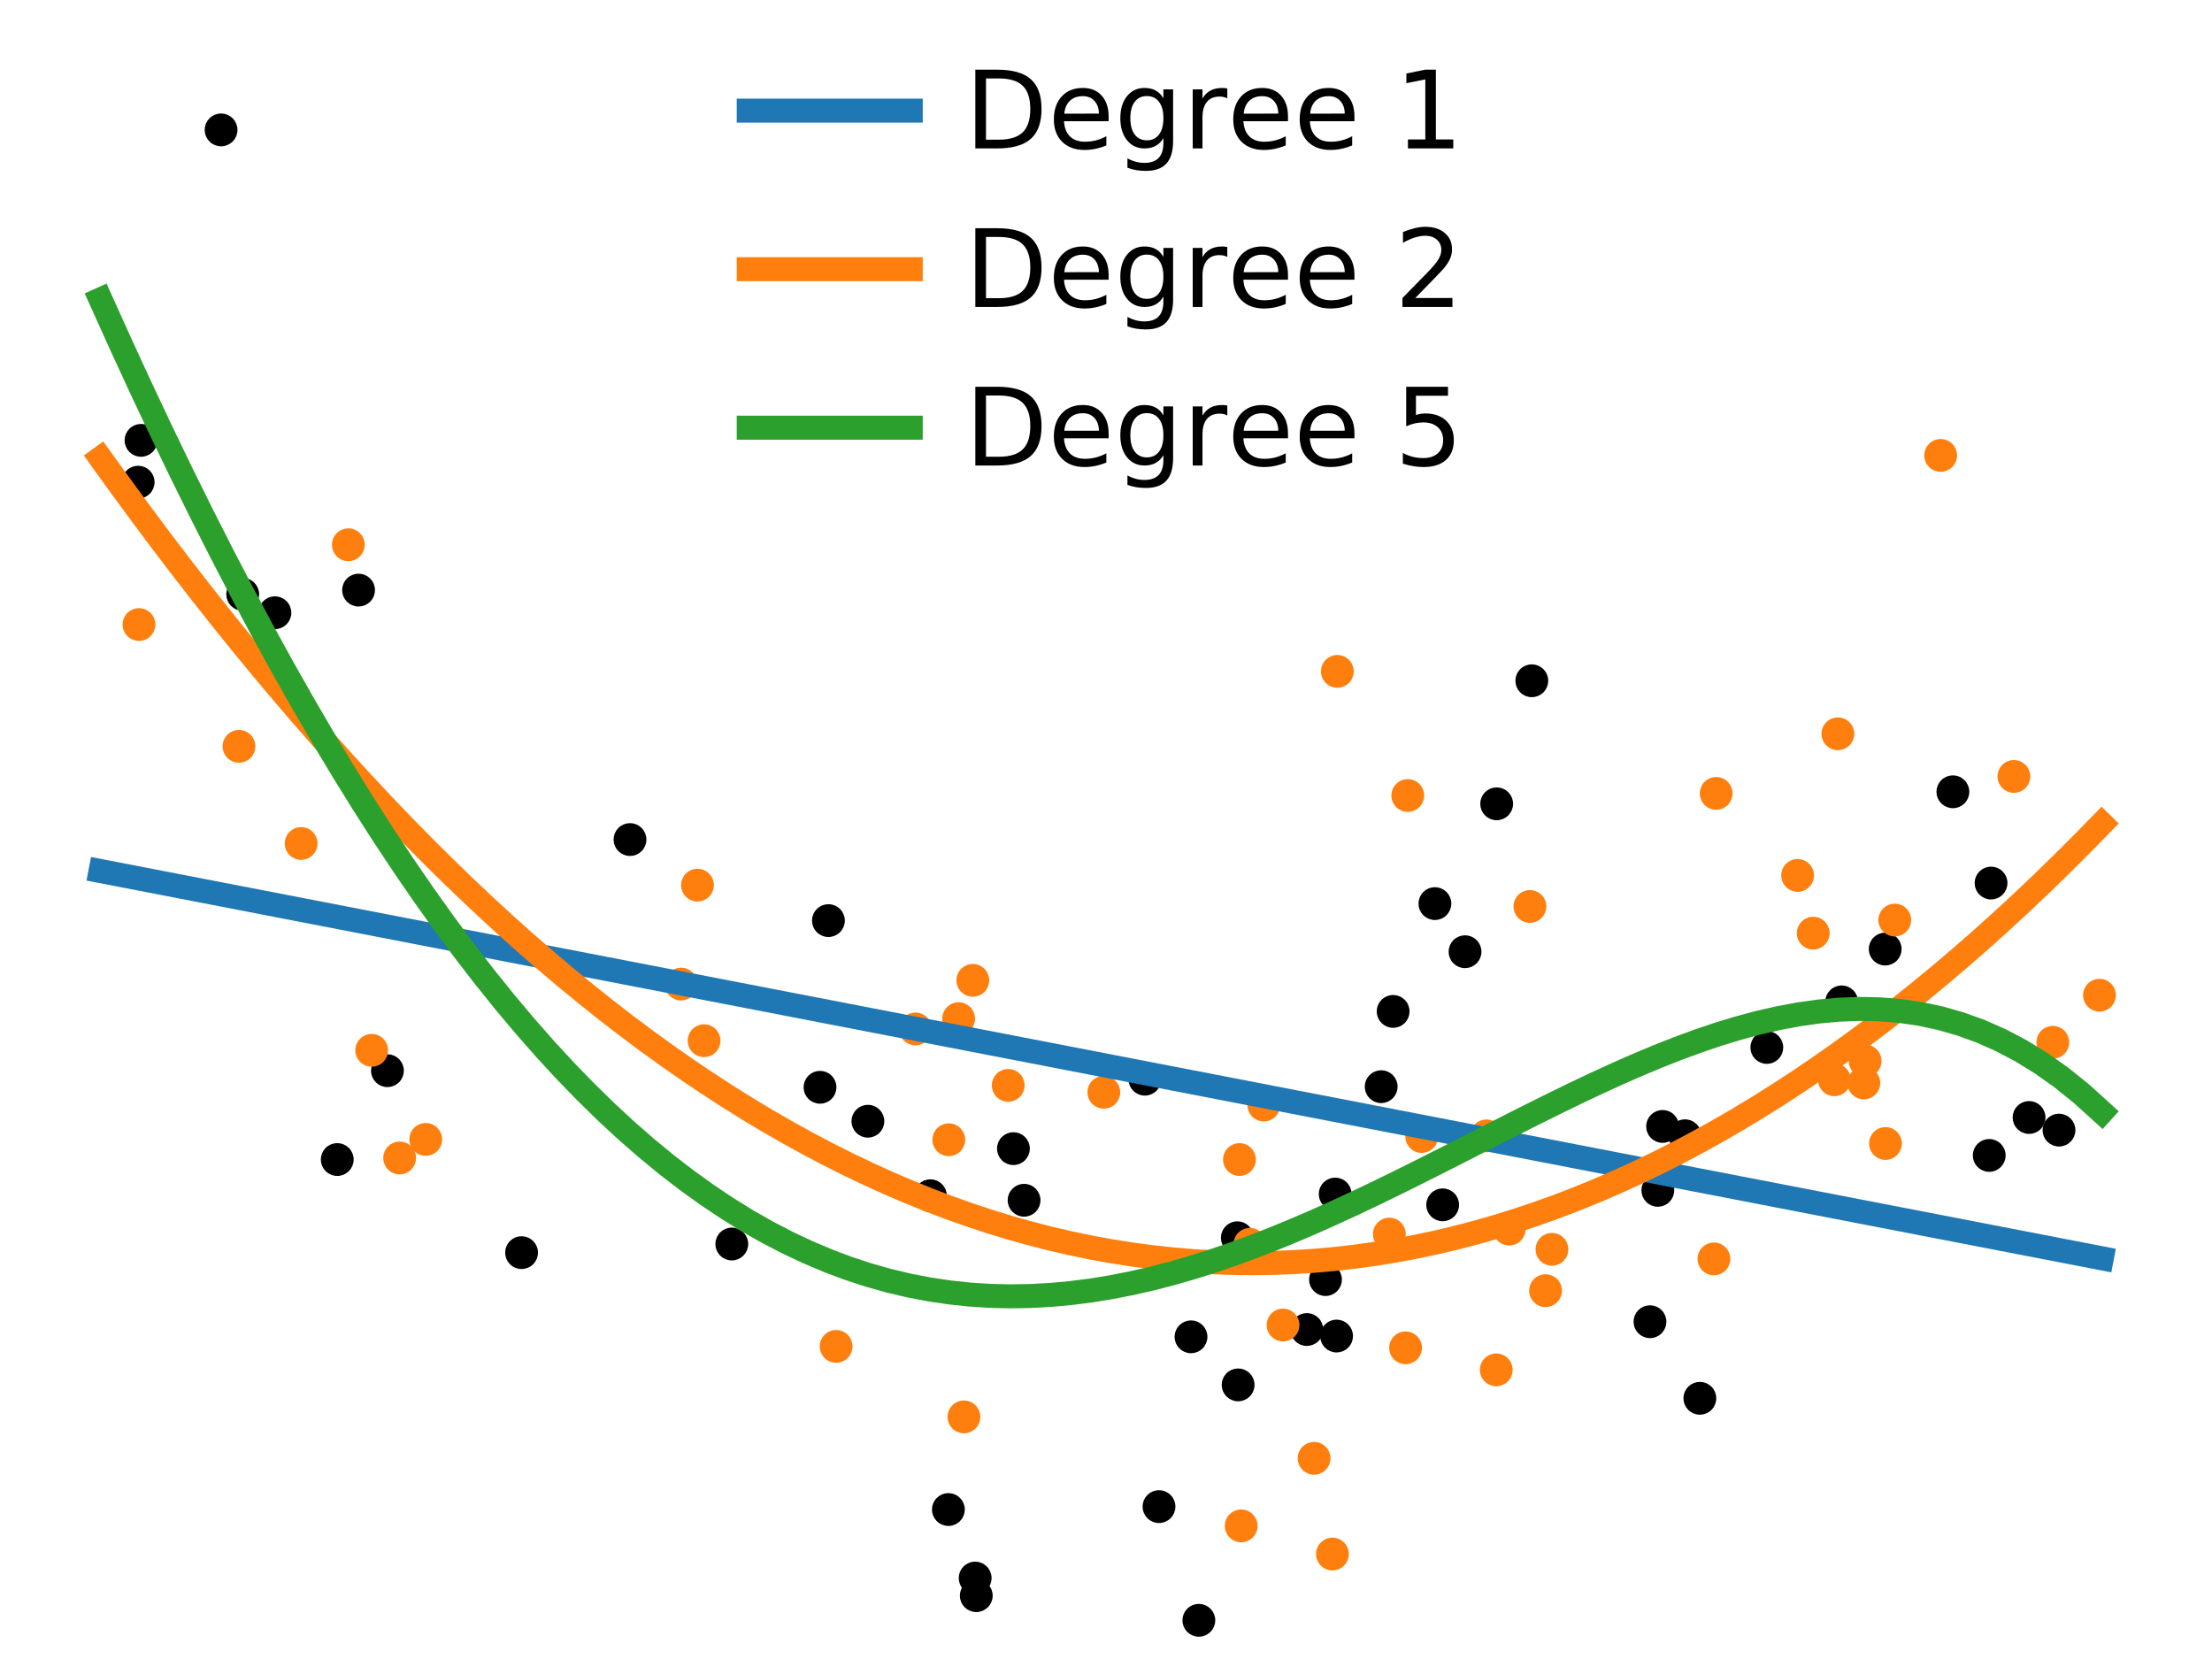 <?xml version="1.0" encoding="utf-8" standalone="no"?>
<!DOCTYPE svg PUBLIC "-//W3C//DTD SVG 1.1//EN"
  "http://www.w3.org/Graphics/SVG/1.1/DTD/svg11.dtd">
<!-- Created with matplotlib (https://matplotlib.org/) -->
<svg height="276.48pt" version="1.1" viewBox="0 0 368.64 276.48" width="368.64pt" xmlns="http://www.w3.org/2000/svg" xmlns:xlink="http://www.w3.org/1999/xlink">
 <defs>
  <style type="text/css">
*{stroke-linecap:butt;stroke-linejoin:round;}
  </style>
 </defs>
 <g id="figure_1">
  <g id="patch_1">
   <path d="M 0 276.48 
L 368.64 276.48 
L 368.64 0 
L 0 0 
z
" style="fill:none;"/>
  </g>
  <g id="axes_1">
   <g id="PathCollection_1">
    <defs>
     <path d="M 0 2.236 
C 0.593 2.236 1.162 2 1.581 1.581 
C 2 1.162 2.236 0.593 2.236 0 
C 2.236 -0.593 2 -1.162 1.581 -1.581 
C 1.162 -2 0.593 -2.236 0 -2.236 
C -0.593 -2.236 -1.162 -2 -1.581 -1.581 
C -2 -1.162 -2.236 -0.593 -2.236 0 
C -2.236 0.593 -2 1.162 -1.581 1.581 
C -1.162 2 -0.593 2.236 0 2.236 
z
" id="m9d80dfca43" style="stroke:#000000;"/>
    </defs>
    <g clip-path="url(#p13492b52d4)">
     <use style="stroke:#000000;" x="199.794" xlink:href="#m9d80dfca43" y="270.03"/>
     <use style="stroke:#000000;" x="255.283" xlink:href="#m9d80dfca43" y="113.452"/>
     <use style="stroke:#000000;" x="217.787" xlink:href="#m9d80dfca43" y="221.569"/>
     <use style="stroke:#000000;" x="198.484" xlink:href="#m9d80dfca43" y="222.787"/>
     <use style="stroke:#000000;" x="158.052" xlink:href="#m9d80dfca43" y="251.57"/>
     <use style="stroke:#000000;" x="232.172" xlink:href="#m9d80dfca43" y="168.555"/>
     <use style="stroke:#000000;" x="162.699" xlink:href="#m9d80dfca43" y="265.923"/>
     <use style="stroke:#000000;" x="314.177" xlink:href="#m9d80dfca43" y="158.167"/>
     <use style="stroke:#000000;" x="338.153" xlink:href="#m9d80dfca43" y="186.234"/>
     <use style="stroke:#000000;" x="144.64" xlink:href="#m9d80dfca43" y="186.855"/>
     <use style="stroke:#000000;" x="280.809" xlink:href="#m9d80dfca43" y="189.277"/>
     <use style="stroke:#000000;" x="193.151" xlink:href="#m9d80dfca43" y="251.081"/>
     <use style="stroke:#000000;" x="206.208" xlink:href="#m9d80dfca43" y="206.276"/>
     <use style="stroke:#000000;" x="325.457" xlink:href="#m9d80dfca43" y="131.954"/>
     <use style="stroke:#000000;" x="40.448" xlink:href="#m9d80dfca43" y="99.048"/>
     <use style="stroke:#000000;" x="45.815" xlink:href="#m9d80dfca43" y="102.115"/>
     <use style="stroke:#000000;" x="23.5" xlink:href="#m9d80dfca43" y="73.387"/>
     <use style="stroke:#000000;" x="294.448" xlink:href="#m9d80dfca43" y="174.562"/>
     <use style="stroke:#000000;" x="276.284" xlink:href="#m9d80dfca43" y="198.373"/>
     <use style="stroke:#000000;" x="306.919" xlink:href="#m9d80dfca43" y="166.965"/>
     <use style="stroke:#000000;" x="343.141" xlink:href="#m9d80dfca43" y="188.337"/>
     <use style="stroke:#000000;" x="283.288" xlink:href="#m9d80dfca43" y="233.031"/>
     <use style="stroke:#000000;" x="170.667" xlink:href="#m9d80dfca43" y="200.027"/>
     <use style="stroke:#000000;" x="277.075" xlink:href="#m9d80dfca43" y="187.723"/>
     <use style="stroke:#000000;" x="56.203" xlink:href="#m9d80dfca43" y="193.241"/>
     <use style="stroke:#000000;" x="230.18" xlink:href="#m9d80dfca43" y="181.098"/>
     <use style="stroke:#000000;" x="64.567" xlink:href="#m9d80dfca43" y="178.434"/>
     <use style="stroke:#000000;" x="331.818" xlink:href="#m9d80dfca43" y="147.164"/>
     <use style="stroke:#000000;" x="190.801" xlink:href="#m9d80dfca43" y="179.85"/>
     <use style="stroke:#000000;" x="155.053" xlink:href="#m9d80dfca43" y="199.273"/>
     <use style="stroke:#000000;" x="104.99" xlink:href="#m9d80dfca43" y="139.916"/>
     <use style="stroke:#000000;" x="274.976" xlink:href="#m9d80dfca43" y="220.27"/>
     <use style="stroke:#000000;" x="168.89" xlink:href="#m9d80dfca43" y="191.424"/>
     <use style="stroke:#000000;" x="206.338" xlink:href="#m9d80dfca43" y="230.798"/>
     <use style="stroke:#000000;" x="23.023" xlink:href="#m9d80dfca43" y="80.356"/>
     <use style="stroke:#000000;" x="222.748" xlink:href="#m9d80dfca43" y="222.658"/>
     <use style="stroke:#000000;" x="220.9" xlink:href="#m9d80dfca43" y="213.247"/>
     <use style="stroke:#000000;" x="222.514" xlink:href="#m9d80dfca43" y="198.994"/>
     <use style="stroke:#000000;" x="331.511" xlink:href="#m9d80dfca43" y="192.555"/>
     <use style="stroke:#000000;" x="244.154" xlink:href="#m9d80dfca43" y="158.609"/>
     <use style="stroke:#000000;" x="136.658" xlink:href="#m9d80dfca43" y="181.2"/>
     <use style="stroke:#000000;" x="162.513" xlink:href="#m9d80dfca43" y="262.99"/>
     <use style="stroke:#000000;" x="249.427" xlink:href="#m9d80dfca43" y="133.959"/>
     <use style="stroke:#000000;" x="36.843" xlink:href="#m9d80dfca43" y="21.648"/>
     <use style="stroke:#000000;" x="239.134" xlink:href="#m9d80dfca43" y="150.588"/>
     <use style="stroke:#000000;" x="240.425" xlink:href="#m9d80dfca43" y="200.79"/>
     <use style="stroke:#000000;" x="86.922" xlink:href="#m9d80dfca43" y="208.757"/>
     <use style="stroke:#000000;" x="59.755" xlink:href="#m9d80dfca43" y="98.344"/>
     <use style="stroke:#000000;" x="121.957" xlink:href="#m9d80dfca43" y="207.319"/>
     <use style="stroke:#000000;" x="138.06" xlink:href="#m9d80dfca43" y="153.422"/>
    </g>
   </g>
   <g id="PathCollection_2">
    <defs>
     <path d="M 0 2.236 
C 0.593 2.236 1.162 2 1.581 1.581 
C 2 1.162 2.236 0.593 2.236 0 
C 2.236 -0.593 2 -1.162 1.581 -1.581 
C 1.162 -2 0.593 -2.236 0 -2.236 
C -0.593 -2.236 -1.162 -2 -1.581 -1.581 
C -2 -1.162 -2.236 -0.593 -2.236 0 
C -2.236 0.593 -2 1.162 -1.581 1.581 
C -1.162 2 -0.593 2.236 0 2.236 
z
" id="m207762e24e" style="stroke:#ff7f0e;"/>
    </defs>
    <g clip-path="url(#p13492b52d4)">
     <use style="fill:#ff7f0e;stroke:#ff7f0e;" x="310.618" xlink:href="#m207762e24e" y="180.485"/>
     <use style="fill:#ff7f0e;stroke:#ff7f0e;" x="210.62" xlink:href="#m207762e24e" y="184.163"/>
     <use style="fill:#ff7f0e;stroke:#ff7f0e;" x="310.829" xlink:href="#m207762e24e" y="176.815"/>
     <use style="fill:#ff7f0e;stroke:#ff7f0e;" x="247.727" xlink:href="#m207762e24e" y="189.294"/>
     <use style="fill:#ff7f0e;stroke:#ff7f0e;" x="258.64" xlink:href="#m207762e24e" y="208.204"/>
     <use style="fill:#ff7f0e;stroke:#ff7f0e;" x="183.956" xlink:href="#m207762e24e" y="182.033"/>
     <use style="fill:#ff7f0e;stroke:#ff7f0e;" x="335.625" xlink:href="#m207762e24e" y="129.396"/>
     <use style="fill:#ff7f0e;stroke:#ff7f0e;" x="231.537" xlink:href="#m207762e24e" y="205.659"/>
     <use style="fill:#ff7f0e;stroke:#ff7f0e;" x="158.119" xlink:href="#m207762e24e" y="189.946"/>
     <use style="fill:#ff7f0e;stroke:#ff7f0e;" x="218.998" xlink:href="#m207762e24e" y="243.032"/>
     <use style="fill:#ff7f0e;stroke:#ff7f0e;" x="23.158" xlink:href="#m207762e24e" y="104.082"/>
     <use style="fill:#ff7f0e;stroke:#ff7f0e;" x="117.336" xlink:href="#m207762e24e" y="173.437"/>
     <use style="fill:#ff7f0e;stroke:#ff7f0e;" x="236.935" xlink:href="#m207762e24e" y="189.402"/>
     <use style="fill:#ff7f0e;stroke:#ff7f0e;" x="113.502" xlink:href="#m207762e24e" y="163.998"/>
     <use style="fill:#ff7f0e;stroke:#ff7f0e;" x="222.874" xlink:href="#m207762e24e" y="111.888"/>
     <use style="fill:#ff7f0e;stroke:#ff7f0e;" x="159.758" xlink:href="#m207762e24e" y="169.762"/>
     <use style="fill:#ff7f0e;stroke:#ff7f0e;" x="61.939" xlink:href="#m207762e24e" y="175.039"/>
     <use style="fill:#ff7f0e;stroke:#ff7f0e;" x="116.238" xlink:href="#m207762e24e" y="147.511"/>
     <use style="fill:#ff7f0e;stroke:#ff7f0e;" x="206.849" xlink:href="#m207762e24e" y="254.294"/>
     <use style="fill:#ff7f0e;stroke:#ff7f0e;" x="213.822" xlink:href="#m207762e24e" y="220.823"/>
     <use style="fill:#ff7f0e;stroke:#ff7f0e;" x="208.303" xlink:href="#m207762e24e" y="207.366"/>
     <use style="fill:#ff7f0e;stroke:#ff7f0e;" x="234.609" xlink:href="#m207762e24e" y="132.575"/>
     <use style="fill:#ff7f0e;stroke:#ff7f0e;" x="234.243" xlink:href="#m207762e24e" y="224.619"/>
     <use style="fill:#ff7f0e;stroke:#ff7f0e;" x="160.641" xlink:href="#m207762e24e" y="236.128"/>
     <use style="fill:#ff7f0e;stroke:#ff7f0e;" x="315.769" xlink:href="#m207762e24e" y="153.329"/>
     <use style="fill:#ff7f0e;stroke:#ff7f0e;" x="139.344" xlink:href="#m207762e24e" y="224.38"/>
     <use style="fill:#ff7f0e;stroke:#ff7f0e;" x="162.124" xlink:href="#m207762e24e" y="163.377"/>
     <use style="fill:#ff7f0e;stroke:#ff7f0e;" x="314.227" xlink:href="#m207762e24e" y="190.567"/>
     <use style="fill:#ff7f0e;stroke:#ff7f0e;" x="285.635" xlink:href="#m207762e24e" y="209.798"/>
     <use style="fill:#ff7f0e;stroke:#ff7f0e;" x="251.514" xlink:href="#m207762e24e" y="204.842"/>
     <use style="fill:#ff7f0e;stroke:#ff7f0e;" x="50.184" xlink:href="#m207762e24e" y="140.567"/>
     <use style="fill:#ff7f0e;stroke:#ff7f0e;" x="323.418" xlink:href="#m207762e24e" y="75.893"/>
     <use style="fill:#ff7f0e;stroke:#ff7f0e;" x="254.967" xlink:href="#m207762e24e" y="151.066"/>
     <use style="fill:#ff7f0e;stroke:#ff7f0e;" x="349.888" xlink:href="#m207762e24e" y="165.856"/>
     <use style="fill:#ff7f0e;stroke:#ff7f0e;" x="66.6" xlink:href="#m207762e24e" y="192.981"/>
     <use style="fill:#ff7f0e;stroke:#ff7f0e;" x="306.29" xlink:href="#m207762e24e" y="122.291"/>
     <use style="fill:#ff7f0e;stroke:#ff7f0e;" x="70.95" xlink:href="#m207762e24e" y="189.888"/>
     <use style="fill:#ff7f0e;stroke:#ff7f0e;" x="222.055" xlink:href="#m207762e24e" y="258.988"/>
     <use style="fill:#ff7f0e;stroke:#ff7f0e;" x="58.052" xlink:href="#m207762e24e" y="90.786"/>
     <use style="fill:#ff7f0e;stroke:#ff7f0e;" x="299.581" xlink:href="#m207762e24e" y="145.889"/>
     <use style="fill:#ff7f0e;stroke:#ff7f0e;" x="286.01" xlink:href="#m207762e24e" y="132.223"/>
     <use style="fill:#ff7f0e;stroke:#ff7f0e;" x="206.56" xlink:href="#m207762e24e" y="193.241"/>
     <use style="fill:#ff7f0e;stroke:#ff7f0e;" x="152.558" xlink:href="#m207762e24e" y="171.477"/>
     <use style="fill:#ff7f0e;stroke:#ff7f0e;" x="39.825" xlink:href="#m207762e24e" y="124.377"/>
     <use style="fill:#ff7f0e;stroke:#ff7f0e;" x="249.36" xlink:href="#m207762e24e" y="228.293"/>
     <use style="fill:#ff7f0e;stroke:#ff7f0e;" x="168.02" xlink:href="#m207762e24e" y="180.88"/>
     <use style="fill:#ff7f0e;stroke:#ff7f0e;" x="257.573" xlink:href="#m207762e24e" y="215.094"/>
     <use style="fill:#ff7f0e;stroke:#ff7f0e;" x="305.709" xlink:href="#m207762e24e" y="179.947"/>
     <use style="fill:#ff7f0e;stroke:#ff7f0e;" x="342.108" xlink:href="#m207762e24e" y="173.702"/>
     <use style="fill:#ff7f0e;stroke:#ff7f0e;" x="302.18" xlink:href="#m207762e24e" y="155.517"/>
    </g>
   </g>
   <g id="line2d_1">
    <path clip-path="url(#p13492b52d4)" d="M 16.756 145.167 
L 20.125 145.819 
L 23.494 146.471 
L 26.863 147.122 
L 30.232 147.774 
L 33.601 148.426 
L 36.969 149.078 
L 40.338 149.73 
L 43.707 150.382 
L 47.076 151.034 
L 50.445 151.686 
L 53.814 152.337 
L 57.183 152.989 
L 60.551 153.641 
L 63.92 154.293 
L 67.289 154.945 
L 70.658 155.597 
L 74.027 156.249 
L 77.396 156.9 
L 80.764 157.552 
L 84.133 158.204 
L 87.502 158.856 
L 90.871 159.508 
L 94.24 160.16 
L 97.609 160.812 
L 100.978 161.463 
L 104.346 162.115 
L 107.715 162.767 
L 111.084 163.419 
L 114.453 164.071 
L 117.822 164.723 
L 121.191 165.375 
L 124.559 166.026 
L 127.928 166.678 
L 131.297 167.33 
L 134.666 167.982 
L 138.035 168.634 
L 141.404 169.286 
L 144.773 169.938 
L 148.141 170.589 
L 151.51 171.241 
L 154.879 171.893 
L 158.248 172.545 
L 161.617 173.197 
L 164.986 173.849 
L 168.354 174.501 
L 171.723 175.152 
L 175.092 175.804 
L 178.461 176.456 
L 181.83 177.108 
L 185.199 177.76 
L 188.568 178.412 
L 191.936 179.064 
L 195.305 179.715 
L 198.674 180.367 
L 202.043 181.019 
L 205.412 181.671 
L 208.781 182.323 
L 212.149 182.975 
L 215.518 183.627 
L 218.887 184.278 
L 222.256 184.93 
L 225.625 185.582 
L 228.994 186.234 
L 232.363 186.886 
L 235.731 187.538 
L 239.1 188.19 
L 242.469 188.842 
L 245.838 189.493 
L 249.207 190.145 
L 252.576 190.797 
L 255.944 191.449 
L 259.313 192.101 
L 262.682 192.753 
L 266.051 193.405 
L 269.42 194.056 
L 272.789 194.708 
L 276.158 195.36 
L 279.526 196.012 
L 282.895 196.664 
L 286.264 197.316 
L 289.633 197.968 
L 293.002 198.619 
L 296.371 199.271 
L 299.739 199.923 
L 303.108 200.575 
L 306.477 201.227 
L 309.846 201.879 
L 313.215 202.531 
L 316.584 203.182 
L 319.953 203.834 
L 323.321 204.486 
L 326.69 205.138 
L 330.059 205.79 
L 333.428 206.442 
L 336.797 207.094 
L 340.166 207.745 
L 343.534 208.397 
L 346.903 209.049 
L 350.272 209.701 
" style="fill:none;stroke:#1f77b4;stroke-linecap:square;stroke-width:4;"/>
   </g>
   <g id="line2d_2">
    <path clip-path="url(#p13492b52d4)" d="M 16.756 76.359 
L 20.125 81.031 
L 23.494 85.619 
L 26.863 90.125 
L 30.232 94.548 
L 33.601 98.888 
L 36.969 103.146 
L 40.338 107.32 
L 43.707 111.412 
L 47.076 115.422 
L 50.445 119.348 
L 53.814 123.191 
L 57.183 126.952 
L 60.551 130.63 
L 63.92 134.225 
L 67.289 137.738 
L 70.658 141.168 
L 74.027 144.514 
L 77.396 147.779 
L 80.764 150.96 
L 84.133 154.059 
L 87.502 157.074 
L 90.871 160.007 
L 94.24 162.858 
L 97.609 165.625 
L 100.978 168.31 
L 104.346 170.912 
L 107.715 173.431 
L 111.084 175.867 
L 114.453 178.221 
L 117.822 180.491 
L 121.191 182.679 
L 124.559 184.785 
L 127.928 186.807 
L 131.297 188.747 
L 134.666 190.604 
L 138.035 192.378 
L 141.404 194.069 
L 144.773 195.678 
L 148.141 197.204 
L 151.51 198.647 
L 154.879 200.007 
L 158.248 201.284 
L 161.617 202.479 
L 164.986 203.591 
L 168.354 204.62 
L 171.723 205.566 
L 175.092 206.43 
L 178.461 207.211 
L 181.83 207.909 
L 185.199 208.524 
L 188.568 209.056 
L 191.936 209.506 
L 195.305 209.873 
L 198.674 210.157 
L 202.043 210.359 
L 205.412 210.477 
L 208.781 210.513 
L 212.149 210.466 
L 215.518 210.336 
L 218.887 210.124 
L 222.256 209.828 
L 225.625 209.45 
L 228.994 208.989 
L 232.363 208.446 
L 235.731 207.819 
L 239.1 207.11 
L 242.469 206.318 
L 245.838 205.443 
L 249.207 204.486 
L 252.576 203.445 
L 255.944 202.322 
L 259.313 201.117 
L 262.682 199.828 
L 266.051 198.456 
L 269.42 197.002 
L 272.789 195.465 
L 276.158 193.846 
L 279.526 192.143 
L 282.895 190.358 
L 286.264 188.49 
L 289.633 186.539 
L 293.002 184.505 
L 296.371 182.389 
L 299.739 180.189 
L 303.108 177.907 
L 306.477 175.543 
L 309.846 173.095 
L 313.215 170.565 
L 316.584 167.952 
L 319.953 165.256 
L 323.321 162.477 
L 326.69 159.616 
L 330.059 156.672 
L 333.428 153.645 
L 336.797 150.535 
L 340.166 147.342 
L 343.534 144.067 
L 346.903 140.709 
L 350.272 137.268 
" style="fill:none;stroke:#ff7f0e;stroke-linecap:square;stroke-width:4;"/>
   </g>
   <g id="line2d_3">
    <path clip-path="url(#p13492b52d4)" d="M 16.756 49.9 
L 20.125 57.369 
L 23.494 64.677 
L 26.863 71.821 
L 30.232 78.8 
L 33.601 85.612 
L 36.969 92.256 
L 40.338 98.73 
L 43.707 105.034 
L 47.076 111.165 
L 50.445 117.123 
L 53.814 122.907 
L 57.183 128.515 
L 60.551 133.948 
L 63.92 139.204 
L 67.289 144.283 
L 70.658 149.183 
L 74.027 153.906 
L 77.396 158.45 
L 80.764 162.816 
L 84.133 167.002 
L 87.502 171.011 
L 90.871 174.84 
L 94.24 178.492 
L 97.609 181.966 
L 100.978 185.263 
L 104.346 188.383 
L 107.715 191.328 
L 111.084 194.098 
L 114.453 196.694 
L 117.822 199.118 
L 121.191 201.371 
L 124.559 203.455 
L 127.928 205.37 
L 131.297 207.119 
L 134.666 208.704 
L 138.035 210.126 
L 141.404 211.389 
L 144.773 212.494 
L 148.141 213.443 
L 151.51 214.24 
L 154.879 214.887 
L 158.248 215.388 
L 161.617 215.744 
L 164.986 215.961 
L 168.354 216.04 
L 171.723 215.986 
L 175.092 215.802 
L 178.461 215.493 
L 181.83 215.062 
L 185.199 214.514 
L 188.568 213.854 
L 191.936 213.085 
L 195.305 212.213 
L 198.674 211.242 
L 202.043 210.178 
L 205.412 209.027 
L 208.781 207.793 
L 212.149 206.483 
L 215.518 205.102 
L 218.887 203.657 
L 222.256 202.153 
L 225.625 200.598 
L 228.994 198.998 
L 232.363 197.359 
L 235.731 195.69 
L 239.1 193.997 
L 242.469 192.288 
L 245.838 190.57 
L 249.207 188.852 
L 252.576 187.141 
L 255.944 185.446 
L 259.313 183.775 
L 262.682 182.138 
L 266.051 180.543 
L 269.42 178.999 
L 272.789 177.516 
L 276.158 176.104 
L 279.526 174.772 
L 282.895 173.53 
L 286.264 172.389 
L 289.633 171.36 
L 293.002 170.452 
L 296.371 169.678 
L 299.739 169.048 
L 303.108 168.574 
L 306.477 168.268 
L 309.846 168.141 
L 313.215 168.207 
L 316.584 168.476 
L 319.953 168.963 
L 323.321 169.68 
L 326.69 170.64 
L 330.059 171.857 
L 333.428 173.345 
L 336.797 175.117 
L 340.166 177.188 
L 343.534 179.572 
L 346.903 182.284 
L 350.272 185.339 
" style="fill:none;stroke:#2ca02c;stroke-linecap:square;stroke-width:4;"/>
   </g>
   <g id="legend_1">
    <g id="line2d_4">
     <path d="M 124.779 18.436 
L 151.779 18.436 
" style="fill:none;stroke:#1f77b4;stroke-linecap:square;stroke-width:4;"/>
    </g>
    <g id="line2d_5"/>
    <g id="text_1">
     <!-- Degree 1 -->
     <defs>
      <path d="M 19.672 64.797 
L 19.672 8.109 
L 31.594 8.109 
Q 46.688 8.109 53.688 14.938 
Q 60.688 21.781 60.688 36.531 
Q 60.688 51.172 53.688 57.984 
Q 46.688 64.797 31.594 64.797 
z
M 9.812 72.906 
L 30.078 72.906 
Q 51.266 72.906 61.172 64.094 
Q 71.094 55.281 71.094 36.531 
Q 71.094 17.672 61.125 8.828 
Q 51.172 0 30.078 0 
L 9.812 0 
z
" id="DejaVuSans-68"/>
      <path d="M 56.203 29.594 
L 56.203 25.203 
L 14.891 25.203 
Q 15.484 15.922 20.484 11.062 
Q 25.484 6.203 34.422 6.203 
Q 39.594 6.203 44.453 7.469 
Q 49.312 8.734 54.109 11.281 
L 54.109 2.781 
Q 49.266 0.734 44.188 -0.344 
Q 39.109 -1.422 33.891 -1.422 
Q 20.797 -1.422 13.156 6.188 
Q 5.516 13.812 5.516 26.812 
Q 5.516 40.234 12.766 48.109 
Q 20.016 56 32.328 56 
Q 43.359 56 49.781 48.891 
Q 56.203 41.797 56.203 29.594 
z
M 47.219 32.234 
Q 47.125 39.594 43.094 43.984 
Q 39.062 48.391 32.422 48.391 
Q 24.906 48.391 20.391 44.141 
Q 15.875 39.891 15.188 32.172 
z
" id="DejaVuSans-101"/>
      <path d="M 45.406 27.984 
Q 45.406 37.75 41.375 43.109 
Q 37.359 48.484 30.078 48.484 
Q 22.859 48.484 18.828 43.109 
Q 14.797 37.75 14.797 27.984 
Q 14.797 18.266 18.828 12.891 
Q 22.859 7.516 30.078 7.516 
Q 37.359 7.516 41.375 12.891 
Q 45.406 18.266 45.406 27.984 
z
M 54.391 6.781 
Q 54.391 -7.172 48.188 -13.984 
Q 42 -20.797 29.203 -20.797 
Q 24.469 -20.797 20.266 -20.094 
Q 16.062 -19.391 12.109 -17.922 
L 12.109 -9.188 
Q 16.062 -11.328 19.922 -12.344 
Q 23.781 -13.375 27.781 -13.375 
Q 36.625 -13.375 41.016 -8.766 
Q 45.406 -4.156 45.406 5.172 
L 45.406 9.625 
Q 42.625 4.781 38.281 2.391 
Q 33.938 0 27.875 0 
Q 17.828 0 11.672 7.656 
Q 5.516 15.328 5.516 27.984 
Q 5.516 40.672 11.672 48.328 
Q 17.828 56 27.875 56 
Q 33.938 56 38.281 53.609 
Q 42.625 51.219 45.406 46.391 
L 45.406 54.688 
L 54.391 54.688 
z
" id="DejaVuSans-103"/>
      <path d="M 41.109 46.297 
Q 39.594 47.172 37.812 47.578 
Q 36.031 48 33.891 48 
Q 26.266 48 22.188 43.047 
Q 18.109 38.094 18.109 28.812 
L 18.109 0 
L 9.078 0 
L 9.078 54.688 
L 18.109 54.688 
L 18.109 46.188 
Q 20.953 51.172 25.484 53.578 
Q 30.031 56 36.531 56 
Q 37.453 56 38.578 55.875 
Q 39.703 55.766 41.062 55.516 
z
" id="DejaVuSans-114"/>
      <path id="DejaVuSans-32"/>
      <path d="M 12.406 8.297 
L 28.516 8.297 
L 28.516 63.922 
L 10.984 60.406 
L 10.984 69.391 
L 28.422 72.906 
L 38.281 72.906 
L 38.281 8.297 
L 54.391 8.297 
L 54.391 0 
L 12.406 0 
z
" id="DejaVuSans-49"/>
     </defs>
     <g transform="translate(160.779 24.736)scale(0.18 -0.18)">
      <use xlink:href="#DejaVuSans-68"/>
      <use x="77.002" xlink:href="#DejaVuSans-101"/>
      <use x="138.525" xlink:href="#DejaVuSans-103"/>
      <use x="202.002" xlink:href="#DejaVuSans-114"/>
      <use x="243.084" xlink:href="#DejaVuSans-101"/>
      <use x="304.607" xlink:href="#DejaVuSans-101"/>
      <use x="366.131" xlink:href="#DejaVuSans-32"/>
      <use x="397.918" xlink:href="#DejaVuSans-49"/>
     </g>
    </g>
    <g id="line2d_6">
     <path d="M 124.779 44.857 
L 151.779 44.857 
" style="fill:none;stroke:#ff7f0e;stroke-linecap:square;stroke-width:4;"/>
    </g>
    <g id="line2d_7"/>
    <g id="text_2">
     <!-- Degree 2 -->
     <defs>
      <path d="M 19.188 8.297 
L 53.609 8.297 
L 53.609 0 
L 7.328 0 
L 7.328 8.297 
Q 12.938 14.109 22.625 23.891 
Q 32.328 33.688 34.812 36.531 
Q 39.547 41.844 41.422 45.531 
Q 43.312 49.219 43.312 52.781 
Q 43.312 58.594 39.234 62.25 
Q 35.156 65.922 28.609 65.922 
Q 23.969 65.922 18.812 64.312 
Q 13.672 62.703 7.812 59.422 
L 7.812 69.391 
Q 13.766 71.781 18.938 73 
Q 24.125 74.219 28.422 74.219 
Q 39.75 74.219 46.484 68.547 
Q 53.219 62.891 53.219 53.422 
Q 53.219 48.922 51.531 44.891 
Q 49.859 40.875 45.406 35.406 
Q 44.188 33.984 37.641 27.219 
Q 31.109 20.453 19.188 8.297 
z
" id="DejaVuSans-50"/>
     </defs>
     <g transform="translate(160.779 51.157)scale(0.18 -0.18)">
      <use xlink:href="#DejaVuSans-68"/>
      <use x="77.002" xlink:href="#DejaVuSans-101"/>
      <use x="138.525" xlink:href="#DejaVuSans-103"/>
      <use x="202.002" xlink:href="#DejaVuSans-114"/>
      <use x="243.084" xlink:href="#DejaVuSans-101"/>
      <use x="304.607" xlink:href="#DejaVuSans-101"/>
      <use x="366.131" xlink:href="#DejaVuSans-32"/>
      <use x="397.918" xlink:href="#DejaVuSans-50"/>
     </g>
    </g>
    <g id="line2d_8">
     <path d="M 124.779 71.278 
L 151.779 71.278 
" style="fill:none;stroke:#2ca02c;stroke-linecap:square;stroke-width:4;"/>
    </g>
    <g id="line2d_9"/>
    <g id="text_3">
     <!-- Degree 5 -->
     <defs>
      <path d="M 10.797 72.906 
L 49.516 72.906 
L 49.516 64.594 
L 19.828 64.594 
L 19.828 46.734 
Q 21.969 47.469 24.109 47.828 
Q 26.266 48.188 28.422 48.188 
Q 40.625 48.188 47.75 41.5 
Q 54.891 34.812 54.891 23.391 
Q 54.891 11.625 47.562 5.094 
Q 40.234 -1.422 26.906 -1.422 
Q 22.312 -1.422 17.547 -0.641 
Q 12.797 0.141 7.719 1.703 
L 7.719 11.625 
Q 12.109 9.234 16.797 8.062 
Q 21.484 6.891 26.703 6.891 
Q 35.156 6.891 40.078 11.328 
Q 45.016 15.766 45.016 23.391 
Q 45.016 31 40.078 35.438 
Q 35.156 39.891 26.703 39.891 
Q 22.75 39.891 18.812 39.016 
Q 14.891 38.141 10.797 36.281 
z
" id="DejaVuSans-53"/>
     </defs>
     <g transform="translate(160.779 77.578)scale(0.18 -0.18)">
      <use xlink:href="#DejaVuSans-68"/>
      <use x="77.002" xlink:href="#DejaVuSans-101"/>
      <use x="138.525" xlink:href="#DejaVuSans-103"/>
      <use x="202.002" xlink:href="#DejaVuSans-114"/>
      <use x="243.084" xlink:href="#DejaVuSans-101"/>
      <use x="304.607" xlink:href="#DejaVuSans-101"/>
      <use x="366.131" xlink:href="#DejaVuSans-32"/>
      <use x="397.918" xlink:href="#DejaVuSans-53"/>
     </g>
    </g>
   </g>
  </g>
 </g>
 <defs>
  <clipPath id="p13492b52d4">
   <rect height="265.421" width="368.64" x="0" y="11.059"/>
  </clipPath>
 </defs>
</svg>
